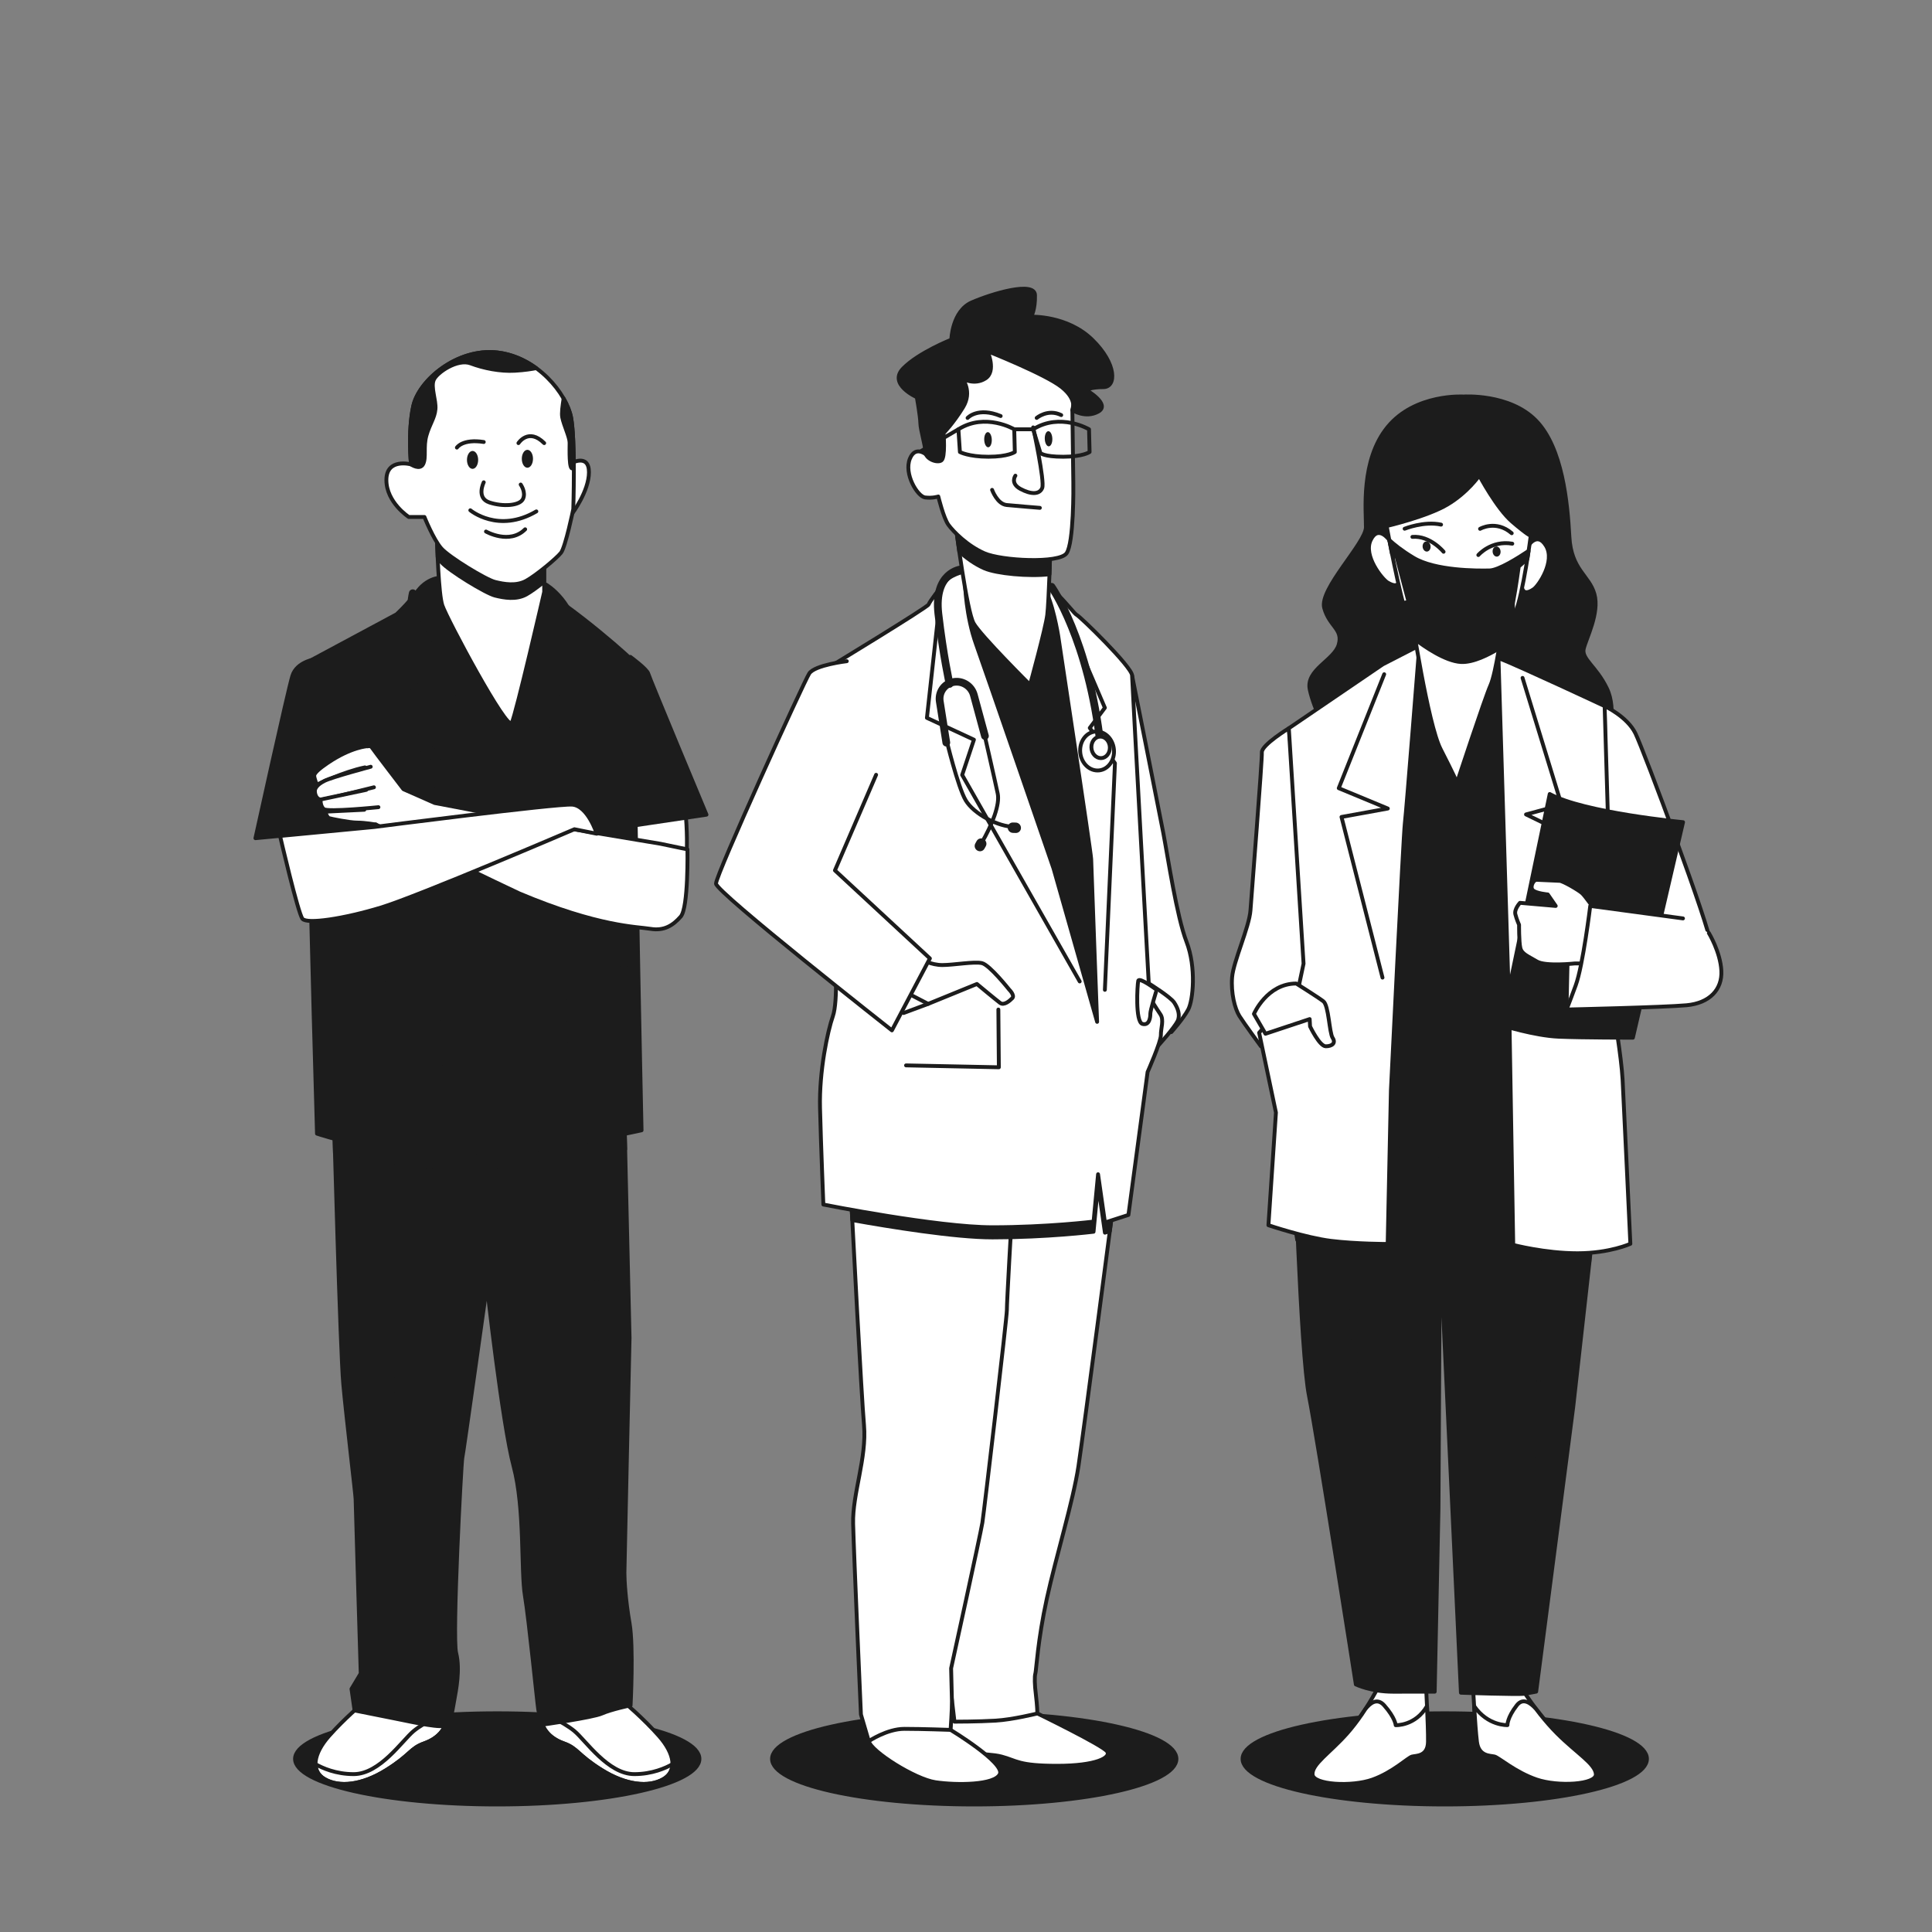 <svg width="450" height="450" viewBox="0 0 500 500" fill="none" xmlns="http://www.w3.org/2000/svg">
<rect x="0" y="0" width="500" height="500" fill="#808080" stroke="none"/>
<path d="M373.902 467C402.802 467 426.23 461.716 426.23 455.197C426.23 448.678 402.802 443.394 373.902 443.394C345.002 443.394 321.574 448.678 321.574 455.197C321.574 461.716 345.002 467 373.902 467Z" fill="#1C1C1C" stroke="#1C1C1C" stroke-miterlimit="10" stroke-linecap="round" stroke-linejoin="round"/>
<path d="M333.546 188.477C333.546 188.477 326.469 192.814 326.57 194.709C326.672 196.604 323.93 231.261 323.621 235.593C323.312 239.925 319.189 248.862 318.866 252.924C318.543 256.985 319.573 261.046 320.758 262.94C321.943 264.834 326.324 270.788 326.324 270.788L338.075 252.64C338.075 252.64 338.442 249.391 338.248 240.727C338.053 232.064 333.546 188.477 333.546 188.477Z" fill="white" stroke="#1C1C1C" stroke-miterlimit="10" stroke-linecap="round" stroke-linejoin="round"/>
<path d="M378.755 102.621C378.755 102.621 366.257 101.817 359.142 110.486C352.026 119.155 353.551 132.42 353.498 136.481C353.445 140.542 341.36 152.463 342.705 157.336C344.05 162.208 347.598 162.748 346.463 166.809C345.327 170.871 337.877 173.313 338.966 178.456C340.054 183.599 343.966 190.907 343.966 190.907L416.013 191.4C416.013 191.4 418.584 183.817 415.842 178.134C413.1 172.45 409.208 170.558 409.875 167.85C410.542 165.142 413.983 158.642 412.639 153.769C411.294 148.897 406.619 147.546 406.154 138.882C405.689 130.219 404.377 115.87 397.501 108.835C390.624 101.801 378.755 102.621 378.755 102.621Z" fill="#1C1C1C" stroke="#1C1C1C" stroke-miterlimit="10" stroke-linecap="round" stroke-linejoin="round"/>
<path d="M356.622 436.734C356.622 436.734 353.195 443.505 348.598 448.652C344.001 453.799 339.544 456.51 339.689 459.217C339.834 461.924 349.881 462.459 355.194 460.56C360.507 458.661 364.365 454.868 365.433 454.597C366.502 454.326 369.494 454.594 369.561 450.804C369.628 447.014 369.047 436.184 369.047 436.184L356.622 436.734Z" fill="white" stroke="#1C1C1C" stroke-miterlimit="10" stroke-linecap="round" stroke-linejoin="round"/>
<path d="M355.194 460.561C360.507 458.662 364.365 454.869 365.433 454.598C366.502 454.327 369.494 454.595 369.561 450.805C369.597 448.801 369.451 444.829 369.305 441.53C366.313 446.713 361.206 446.479 361.206 446.479C361.206 446.479 361.104 444.584 358.222 441.337C356.348 439.226 354.454 440.89 353.354 442.313C353.071 442.749 352.778 443.192 352.467 443.648C352.425 443.723 352.396 443.778 352.396 443.778L352.376 443.779C351.263 445.398 349.985 447.099 348.597 448.654C344 453.801 339.543 456.512 339.688 459.219C339.835 461.924 349.881 462.459 355.194 460.561Z" fill="white" stroke="#1C1C1C" stroke-miterlimit="10" stroke-linecap="round" stroke-linejoin="round"/>
<path d="M393.668 436.709C393.668 436.709 397.822 443.475 402.971 448.615C408.12 453.756 412.868 456.46 413.014 459.167C413.159 461.874 403.171 462.422 397.654 460.531C392.137 458.639 387.873 454.852 386.775 454.582C385.678 454.312 382.714 454.585 382.24 450.795C381.766 447.005 381.184 436.176 381.184 436.176L393.668 436.709Z" fill="white" stroke="#1C1C1C" stroke-miterlimit="10" stroke-linecap="round" stroke-linejoin="round"/>
<path d="M397.654 460.532C392.137 458.64 387.873 454.853 386.775 454.583C385.678 454.313 382.714 454.586 382.24 450.796C381.989 448.792 381.709 444.82 381.5 441.521C385.049 446.7 390.13 446.458 390.13 446.458C390.13 446.458 390.028 444.563 392.561 441.312C394.208 439.199 396.28 440.859 397.533 442.282C397.862 442.717 398.203 443.161 398.563 443.615C398.613 443.69 398.648 443.745 398.648 443.745L398.668 443.746C399.954 445.364 401.416 447.063 402.971 448.615C408.12 453.756 412.868 456.46 413.014 459.167C413.159 461.875 403.171 462.424 397.654 460.532Z" fill="white" stroke="#1C1C1C" stroke-miterlimit="10" stroke-linecap="round" stroke-linejoin="round"/>
<path d="M334.869 293.796C334.869 293.796 336.539 350.11 338.759 361.209C340.979 372.308 350.893 435.926 350.893 435.926C350.893 435.926 354.785 437.819 360.471 437.815C366.156 437.811 371.301 437.808 371.301 437.808L372.277 390.427L372.646 321.658L378.084 438.074C378.084 438.074 393.004 438.606 394.614 438.334C396.224 438.062 397.563 437.791 397.563 437.791L407.146 364.142L412.637 315.134L412.944 295.64C412.944 295.64 367.101 294.046 353.777 292.972C340.453 291.898 335.023 291.631 335.023 291.631L334.869 293.796Z" fill="#1C1C1C" stroke="#1C1C1C" stroke-miterlimit="10" stroke-linecap="round" stroke-linejoin="round"/>
<path d="M396.767 393.224C396.651 394.163 396.526 395.034 396.393 395.826" stroke="#1C1C1C" stroke-miterlimit="10" stroke-linecap="round" stroke-linejoin="round"/>
<path d="M398.028 325.431C398.028 325.431 398.96 365.55 397.332 387.327" stroke="#1C1C1C" stroke-miterlimit="10" stroke-linecap="round" stroke-linejoin="round"/>
<path d="M348.849 322.215C348.849 322.215 350.003 348.747 351.135 354.703" stroke="#1C1C1C" stroke-miterlimit="10" stroke-linecap="round" stroke-linejoin="round"/>
<path d="M391.575 305.297V325.557C391.575 325.557 395.408 326.652 399.515 326.926C403.622 327.2 411.288 326.926 411.288 326.926L411.836 319.26L391.575 305.297Z" fill="#1C1C1C" stroke="#1C1C1C" stroke-miterlimit="10" stroke-linecap="round" stroke-linejoin="round"/>
<path d="M335.722 320.903C335.722 320.903 346.126 324.188 350.507 324.462C354.888 324.736 358.994 325.283 358.994 325.283L358.447 319.807L335.175 317.617L335.722 320.903Z" fill="#1C1C1C" stroke="#1C1C1C" stroke-miterlimit="10" stroke-linecap="round" stroke-linejoin="round"/>
<path d="M367.324 167.066L359.154 176.277L336.486 192.808L341.323 292.98C341.323 292.98 359.376 297.842 374.881 299.186C390.386 300.529 410.309 296.995 410.309 296.995L407.377 191.948C407.377 191.948 398.557 178.958 394.036 175.441C389.515 171.924 387.446 168.677 381.46 168.139C375.475 167.602 367.324 167.066 367.324 167.066Z" fill="#1C1C1C" stroke="#1C1C1C" stroke-miterlimit="10" stroke-linecap="round" stroke-linejoin="round"/>
<path d="M357.839 171.946L333.547 188.478L337.359 249.393L336.068 255.506L325.865 267.27L330.211 287.93L328.269 317.085C328.269 317.085 337.919 320.327 344.461 321.135C351.002 321.943 359.125 321.937 359.125 321.937L359.966 282.137C359.966 282.137 363.188 216.073 363.569 213.095C363.951 210.116 367.325 167.066 367.325 167.066L357.839 171.946Z" fill="white" stroke="#1C1C1C" stroke-miterlimit="10" stroke-linecap="round" stroke-linejoin="round"/>
<path d="M358.229 174.492L346.468 203.98L359.164 209.247L347.178 211.427L357.789 253.003" stroke="#1C1C1C" stroke-miterlimit="10" stroke-linecap="round" stroke-linejoin="round"/>
<path d="M365.278 159.216C365.278 159.216 369.497 187.37 372.824 193.866C376.151 200.362 377.079 202.527 377.079 202.527C377.079 202.527 384.295 180.592 385.745 177.342C387.195 174.092 388.736 162.449 388.736 162.449C388.736 162.449 374.363 167.061 365.278 159.216Z" fill="white" stroke="#1C1C1C" stroke-miterlimit="10" stroke-linecap="round" stroke-linejoin="round"/>
<path d="M365.278 159.216C365.278 159.216 365.663 161.78 366.289 165.529C368.398 167.142 373.993 171.121 378.12 171.328C381.268 171.485 385.268 169.446 387.929 167.819C388.416 164.875 388.737 162.45 388.737 162.45C388.737 162.45 374.363 167.061 365.278 159.216Z" fill="#1C1C1C" stroke="#1C1C1C" stroke-miterlimit="10" stroke-linecap="round" stroke-linejoin="round"/>
<path d="M359.554 139.764C359.554 139.764 356.674 135.661 354.726 139.773C352.778 143.885 357.739 149.941 359.112 150.758C363.033 153.092 361.988 148.787 361.988 148.787L359.554 139.764Z" fill="white" stroke="#1C1C1C" stroke-miterlimit="10" stroke-linecap="round" stroke-linejoin="round"/>
<path d="M395.317 141.531C395.317 141.531 397.748 137.288 400.132 141.286C402.516 145.285 398.22 151.583 396.938 152.471C393.279 155.004 393.858 150.657 393.858 150.657L395.317 141.531Z" fill="white" stroke="#1C1C1C" stroke-miterlimit="10" stroke-linecap="round" stroke-linejoin="round"/>
<path d="M358.869 136.144C358.869 136.144 369.312 133.704 374.567 130.587C379.822 127.471 382.838 123.059 382.838 123.059C382.838 123.059 387.364 131.604 391.344 135.019C395.323 138.434 396.15 138.683 396.15 138.683C396.15 138.683 394.242 153.624 392.082 158.825C389.922 164.026 382.873 169.085 376.288 167.633C372.552 166.81 366.067 164.111 364.196 159.558C362.323 155.006 358.869 136.144 358.869 136.144Z" fill="white" stroke="#1C1C1C" stroke-miterlimit="10" stroke-linecap="round" stroke-linejoin="round"/>
<path d="M385.514 147.628C382.265 147.713 371.421 147.728 365.817 144.355C362.728 142.496 360.732 140.862 359.553 139.764C359.754 140.804 359.99 142.01 360.251 143.312L361.47 144.199L364.532 155.761L363.104 156.069C363.497 157.546 363.87 158.771 364.194 159.56C366.066 164.113 372.55 166.812 376.286 167.635C382.858 169.083 389.889 164.048 392.065 158.859C391.65 158.029 391.372 156.934 391.635 155.59C392.273 152.324 393.05 146.618 393.05 146.618L395.278 144.652C395.395 143.917 395.502 143.223 395.598 142.582C392.904 144.387 387.841 147.566 385.514 147.628Z" fill="#1C1C1C" stroke="#1C1C1C" stroke-miterlimit="10" stroke-linecap="round" stroke-linejoin="round"/>
<path d="M373.596 142.797C373.596 142.797 370.114 138.557 365.526 138.948" stroke="#1C1C1C" stroke-miterlimit="10" stroke-linecap="round" stroke-linejoin="round"/>
<path d="M382.589 143.643C382.589 143.643 385.905 139.765 391.378 140.705" stroke="#1C1C1C" stroke-miterlimit="10" stroke-linecap="round" stroke-linejoin="round"/>
<path d="M363.515 136.834C363.515 136.834 368.557 134.806 372.947 135.774" stroke="#1C1C1C" stroke-miterlimit="10" stroke-linecap="round" stroke-linejoin="round"/>
<path d="M383.038 136.863C383.038 136.863 387.149 134.471 391.233 138.001" stroke="#1C1C1C" stroke-miterlimit="10" stroke-linecap="round" stroke-linejoin="round"/>
<path d="M370.236 141.407C370.275 142.132 369.844 142.731 369.274 142.746C368.704 142.761 368.21 142.186 368.171 141.461C368.132 140.736 368.563 140.137 369.133 140.122C369.703 140.107 370.197 140.682 370.236 141.407Z" fill="#1C1C1C"/>
<path d="M388.35 142.714C388.389 143.439 387.958 144.038 387.388 144.053C386.818 144.068 386.324 143.493 386.285 142.768C386.246 142.043 386.677 141.444 387.247 141.429C387.817 141.414 388.311 141.989 388.35 142.714Z" fill="#1C1C1C"/>
<path d="M415.276 182.737C415.276 182.737 421.107 185.44 423.235 189.771C425.363 194.102 442.754 240.658 442.672 244.177C442.59 247.697 436.852 251.762 431.466 252.307C426.08 252.852 418.247 243.111 417.077 241.487C415.907 239.863 415.702 220.911 415.702 220.911L415.276 182.737Z" fill="white" stroke="#1C1C1C" stroke-miterlimit="10" stroke-linecap="round" stroke-linejoin="round"/>
<path d="M387.804 170.301L390.638 263.435L391.626 322.186C391.626 322.186 399.865 324.346 408.258 324.341C416.651 324.335 421.935 321.895 421.935 321.895C421.935 321.895 420.243 285.346 419.924 279.39C419.604 273.434 417.64 262.064 417.64 262.064L415.276 182.738C415.276 182.738 393.335 172.464 387.804 170.301Z" fill="white" stroke="#1C1C1C" stroke-miterlimit="10" stroke-linecap="round" stroke-linejoin="round"/>
<path d="M394.036 175.441L404.11 208.286L394.933 210.775L403.855 215.113L392.721 250.497" fill="white"/>
<path d="M394.036 175.441L404.11 208.286L394.933 210.775L403.855 215.113L392.721 250.497" stroke="#1C1C1C" stroke-miterlimit="10" stroke-linecap="round" stroke-linejoin="round"/>
<path d="M401.065 205.489L388.574 265.332C388.574 265.332 397.112 268.034 403.354 268.3C409.596 268.566 422.591 268.558 422.591 268.558L435.57 212.776C435.57 212.776 409.99 210.357 401.065 205.489Z" fill="#1C1C1C" stroke="#1C1C1C" stroke-miterlimit="10" stroke-linecap="round" stroke-linejoin="round"/>
<path d="M405.414 261.26L405.821 242.563L415.735 244.65C415.735 244.65 409.181 259.085 405.414 261.26Z" fill="white" stroke="#1C1C1C" stroke-miterlimit="10" stroke-linecap="round" stroke-linejoin="round"/>
<path d="M412.981 235.805C412.981 235.805 410.341 232.016 409.485 231.205C408.629 230.393 404.437 227.959 403.625 227.96C402.813 227.96 398.466 227.693 397.654 227.693C396.842 227.694 395.861 229.589 396.716 230.401C397.572 231.213 400.565 231.481 400.565 231.481L402.62 234.458L393.371 233.652C393.371 233.652 391.834 235.277 392.177 236.631C392.52 237.985 393.135 239.338 393.135 239.338C393.135 239.338 393.097 243.67 393.455 245.294C393.813 246.918 395.467 247.459 397.705 248.811C399.944 250.163 407.481 249.346 407.481 249.346L411.001 249.344L412.981 235.805Z" fill="white" stroke="#1C1C1C" stroke-miterlimit="10" stroke-linecap="round" stroke-linejoin="round"/>
<path d="M435.554 237.685L411.554 234.452C411.554 234.452 409.675 249.886 407.785 255.031C405.895 260.176 405.412 261.26 405.412 261.26C405.412 261.26 430.562 260.702 436.489 260.156C442.416 259.611 445.747 256.089 445.485 251.216C445.223 246.343 442.254 241.471 442.254 241.471" fill="white"/>
<path d="M435.554 237.685L411.554 234.452C411.554 234.452 409.675 249.886 407.785 255.031C405.895 260.176 405.412 261.26 405.412 261.26C405.412 261.26 430.562 260.702 436.489 260.156C442.416 259.611 445.747 256.089 445.485 251.216C445.223 246.343 442.254 241.471 442.254 241.471" stroke="#1C1C1C" stroke-miterlimit="10" stroke-linecap="round" stroke-linejoin="round"/>
<path d="M335.469 254.538C335.469 254.538 341.073 258.054 342.485 259.136C343.897 260.218 344.004 267.257 344.889 268.61C345.774 269.963 344.735 270.776 343.11 270.777C341.486 270.778 339.043 265.635 339.043 265.635L338.941 263.74L327.503 267.538L324.519 262.396C324.519 262.396 327.888 254.543 335.469 254.538Z" fill="white" stroke="#1C1C1C" stroke-miterlimit="10" stroke-linecap="round" stroke-linejoin="round"/>
<path d="M252.13 467C281.029 467 304.457 461.716 304.457 455.197C304.457 448.678 281.029 443.394 252.13 443.394C223.23 443.394 199.803 448.678 199.803 455.197C199.803 461.716 223.23 467 252.13 467Z" fill="#1C1C1C" stroke="#1C1C1C" stroke-miterlimit="10" stroke-linecap="round" stroke-linejoin="round"/>
<path d="M292.975 174.794C292.975 174.794 299.841 209.217 301.062 215.59C302.282 221.963 304.517 237.1 307.072 243.74C309.627 250.379 308.776 258.877 307.507 261.267C306.239 263.657 303.137 267.109 303.137 267.109L294.628 255.955C294.628 255.955 289.558 201.515 289.367 193.813C289.176 186.113 292.975 174.794 292.975 174.794Z" fill="white" stroke="#1C1C1C" stroke-miterlimit="10" stroke-linecap="round" stroke-linejoin="round"/>
<path d="M297.518 254.639C297.518 254.639 302.923 258.014 303.867 259.441C304.811 260.868 305.505 262.686 304.765 264.243C304.025 265.8 299.988 270.473 298.972 271.381C297.956 272.29 297.087 268.655 297.01 265.541C296.932 262.426 297.518 254.639 297.518 254.639Z" fill="white" stroke="#1C1C1C" stroke-miterlimit="10" stroke-linecap="round" stroke-linejoin="round"/>
<path d="M268.479 443.442C268.479 443.442 285.414 451.674 286.516 453.268C287.618 454.861 283.687 456.986 273.596 456.986C263.505 456.986 263.206 455.658 259.196 454.596C255.186 453.534 247.239 454.33 246.118 451.94C244.996 449.55 246.916 441.318 246.916 441.318L268.479 443.442Z" fill="white" stroke="#1C1C1C" stroke-miterlimit="10" stroke-linecap="round" stroke-linejoin="round"/>
<path d="M246.011 447.691C246.011 447.691 260.031 456.189 258.776 459.11C257.521 462.031 247.429 462.031 242.098 461.235C236.767 460.438 225.435 453.268 224.838 450.613C224.241 447.957 225.735 443.974 233.948 443.177C242.162 442.38 246.011 447.691 246.011 447.691Z" fill="white" stroke="#1C1C1C" stroke-miterlimit="10" stroke-linecap="round" stroke-linejoin="round"/>
<path d="M288.505 308.802C288.505 308.802 280.475 370.412 279.105 379.442C277.736 388.471 273.312 402.811 270.926 413.699C268.541 424.587 268.201 432.288 267.955 433.085C267.709 433.882 267.762 436.006 268.093 438.662C268.425 441.318 268.477 443.442 268.477 443.442C268.477 443.442 262.143 445.035 257.635 445.301C253.127 445.567 247.019 445.567 247.019 445.567L244.997 428.305C244.997 428.305 246.488 402.811 247.366 395.375C248.244 387.939 249.183 329.516 249.143 327.922C249.103 326.329 248.754 312.254 248.754 312.254L276.034 309.333C276.034 309.333 279.754 298.71 285.344 299.242C290.936 299.773 288.505 308.802 288.505 308.802Z" fill="white" stroke="#1C1C1C" stroke-miterlimit="10" stroke-linecap="round" stroke-linejoin="round"/>
<path d="M285.345 299.242C279.755 298.711 276.035 309.333 276.035 309.333L248.755 312.254C248.755 312.254 248.848 315.991 248.943 319.832C251.846 320.089 254.541 320.243 256.834 320.243C271.042 320.243 283.009 318.773 283.009 318.773L284.175 306.524L285.955 319.018L287.221 318.609C287.998 312.67 288.503 308.801 288.503 308.801C288.503 308.801 290.935 299.773 285.345 299.242Z" fill="#1C1C1C" stroke="#1C1C1C" stroke-miterlimit="10" stroke-linecap="round" stroke-linejoin="round"/>
<path d="M220.302 310.661C220.302 310.661 220.321 311.037 220.357 311.73C220.734 318.994 222.927 361.061 223.605 368.819C224.347 377.317 220.595 386.612 220.786 394.313C220.977 402.014 222.809 443.708 222.809 443.708L224.839 450.613C224.839 450.613 229.54 447.426 234.055 447.426C238.569 447.426 246.012 447.692 246.012 447.692C246.012 447.692 246.405 442.115 246.359 440.256C246.313 438.397 246.148 431.758 246.148 431.758C246.148 431.758 253.782 396.969 254.241 394.048C254.7 391.127 260.617 340.67 260.577 339.077C260.538 337.484 261.836 314.911 261.836 314.911L220.302 310.661Z" fill="white" stroke="#1C1C1C" stroke-miterlimit="10" stroke-linecap="round" stroke-linejoin="round"/>
<path d="M261.535 320.191C261.708 317.113 261.835 314.91 261.835 314.91L220.302 310.661C220.302 310.661 220.321 311.037 220.357 311.73C220.402 312.606 220.475 313.997 220.567 315.763C230.28 317.502 247.131 320.244 256.836 320.244C258.436 320.244 260.006 320.224 261.535 320.191Z" fill="#1C1C1C" stroke="#1C1C1C" stroke-miterlimit="10" stroke-linecap="round" stroke-linejoin="round"/>
<path d="M250.9 147.602C250.9 147.602 246.509 148.337 244.843 150.297C243.177 152.257 240.567 155.686 240.341 156.421C240.114 157.156 214.292 172.834 214.292 172.834L216.147 247.551C216.147 247.551 216.923 259.065 215.55 262.984C214.178 266.904 211.983 277.192 212.221 286.746C212.458 296.3 213.086 311.733 213.086 311.733C213.086 311.733 242.629 317.612 256.837 317.612C271.045 317.612 283.013 316.142 283.013 316.142L284.179 303.893L285.959 316.386L292.035 314.426L296.996 277.435C296.996 277.435 300.476 269.596 300.433 267.881C300.391 266.166 301.316 263.961 300.299 262.492C299.283 261.022 297.495 258.082 297.495 258.082C297.495 258.082 293.032 176.996 292.977 174.791C292.922 172.586 279.616 159.603 278.624 159.113C277.632 158.623 271.528 149.559 263.628 147.109C255.726 144.662 250.9 147.602 250.9 147.602Z" fill="white" stroke="#1C1C1C" stroke-miterlimit="10" stroke-linecap="round" stroke-linejoin="round"/>
<path d="M242.85 158.87L239.887 185.784L252.052 191.432L249.011 200.556L279.424 253.997" stroke="#1C1C1C" stroke-miterlimit="10" stroke-linecap="round" stroke-linejoin="round"/>
<path d="M276.817 161.888L285.941 183.177L282.031 188.391L288.548 197.515L285.941 256.169" stroke="#1C1C1C" stroke-miterlimit="10" stroke-linecap="round" stroke-linejoin="round"/>
<path d="M249.766 151.276C249.766 151.276 249.967 159.36 252.599 166.709C255.231 174.058 272.658 224.767 272.658 224.767L283.932 264.453C283.932 264.453 282.438 224.033 282.396 222.318C282.353 220.603 273.856 164.505 273.856 164.505C273.856 164.505 272.406 155.441 270.116 152.011C267.827 148.582 252.48 142.212 249.766 151.276Z" fill="#1C1C1C" stroke="#1C1C1C" stroke-miterlimit="10" stroke-linecap="round" stroke-linejoin="round"/>
<path d="M248.689 147.357C248.689 147.357 241.603 148.092 242.851 158.871C244.098 169.65 245.751 176.999 245.751 176.999" stroke="#1C1C1C" stroke-width="2" stroke-miterlimit="10" stroke-linecap="round" stroke-linejoin="round"/>
<path d="M244.878 191.207C244.878 191.207 247.883 203.7 249.928 207.13C251.973 210.56 258.182 213.989 262.592 213.989" stroke="#1C1C1C" stroke-miterlimit="10" stroke-linecap="round" stroke-linejoin="round"/>
<path d="M254.359 188.267C254.359 188.267 257.658 202.72 258.214 205.415C258.771 208.11 256.939 213.254 253.882 218.399" stroke="#1C1C1C" stroke-miterlimit="10" stroke-linecap="round" stroke-linejoin="round"/>
<path d="M252.948 220.13C252.294 219.759 252.051 218.935 252.406 218.29L252.756 217.653C253.111 217.008 253.929 216.786 254.583 217.157C255.237 217.528 255.48 218.351 255.125 218.997L254.774 219.634C254.42 220.279 253.602 220.501 252.948 220.13Z" fill="#1C1C1C"/>
<path d="M264.226 214.264C264.224 215.008 263.619 215.594 262.874 215.573L262.139 215.553C261.395 215.532 260.793 214.913 260.795 214.169C260.797 213.425 261.402 212.839 262.147 212.86L262.882 212.88C263.627 212.9 264.228 213.52 264.226 214.264Z" fill="#1C1C1C"/>
<path d="M244.902 192.187L243.218 181.541C242.854 179.241 244.288 177.083 246.534 176.552C248.929 175.985 251.382 177.464 252.032 179.867L254.903 190.472" stroke="#1C1C1C" stroke-width="2" stroke-miterlimit="10" stroke-linecap="round" stroke-linejoin="round"/>
<path d="M284.428 199.382C286.833 199.141 288.556 196.695 288.278 193.919C288 191.143 285.825 189.088 283.421 189.329C281.016 189.57 279.292 192.016 279.57 194.792C279.848 197.568 282.023 199.623 284.428 199.382Z" fill="white" stroke="#1C1C1C" stroke-miterlimit="10" stroke-linecap="round" stroke-linejoin="round"/>
<path d="M272.126 151.855C272.126 151.855 281.757 165.399 284.833 193.017" stroke="#1C1C1C" stroke-width="2" stroke-miterlimit="10" stroke-linecap="round" stroke-linejoin="round"/>
<path d="M287.233 193.415C287.271 194.955 286.232 196.203 284.912 196.203C283.592 196.203 282.491 194.955 282.453 193.415C282.415 191.875 283.454 190.627 284.774 190.627C286.094 190.627 287.195 191.876 287.233 193.415Z" fill="white" stroke="#1C1C1C" stroke-miterlimit="10" stroke-linecap="round" stroke-linejoin="round"/>
<path d="M299.163 256.752C299.163 256.752 297.688 261.532 297.708 262.329C297.728 263.126 297.521 265.516 295.649 264.985C293.777 264.454 294.336 254.894 294.575 253.831C294.814 252.769 299.373 256.196 299.373 256.196" fill="white"/>
<path d="M299.163 256.752C299.163 256.752 297.688 261.532 297.708 262.329C297.728 263.126 297.521 265.516 295.649 264.985C293.777 264.454 294.336 254.894 294.575 253.831C294.814 252.769 299.373 256.196 299.373 256.196" stroke="#1C1C1C" stroke-miterlimit="10" stroke-linecap="round" stroke-linejoin="round"/>
<path d="M238.456 248.285C238.456 248.285 240.942 249.755 243.882 249.755C246.822 249.755 252.187 248.775 254.159 249.265C256.131 249.755 261.189 256.124 261.189 256.124C261.189 256.124 262.695 257.594 261.979 258.329C261.262 259.064 259.823 260.289 258.825 259.554C257.827 258.819 252.824 254.655 252.824 254.655L240.213 259.799L235.002 257.104L238.456 248.285Z" fill="white" stroke="#1C1C1C" stroke-miterlimit="10" stroke-linecap="round" stroke-linejoin="round"/>
<path d="M219.147 171.119C219.147 171.119 210.842 172.099 209.427 174.304C208.012 176.509 185.245 226.483 185.3 228.688C185.355 230.893 230.828 266.659 230.828 266.659L240.655 248.041L216.082 225.259L226.736 200.517" fill="white"/>
<path d="M219.147 171.119C219.147 171.119 210.842 172.099 209.427 174.304C208.012 176.509 185.245 226.483 185.3 228.688C185.355 230.893 230.828 266.659 230.828 266.659L240.655 248.041L216.082 225.259L226.736 200.517" stroke="#1C1C1C" stroke-miterlimit="10" stroke-linecap="round" stroke-linejoin="round"/>
<path d="M234.483 275.722L258.503 276.212L258.376 261.269" stroke="#1C1C1C" stroke-miterlimit="10" stroke-linecap="round" stroke-linejoin="round"/>
<path d="M240.212 259.799L233.857 262.165" stroke="#1C1C1C" stroke-miterlimit="10" stroke-linecap="round" stroke-linejoin="round"/>
<path d="M247.447 136.823C247.447 136.823 250.181 158.136 251.975 161.32C253.769 164.505 266.579 177.243 266.579 177.243C266.579 177.243 270.623 162.545 271.028 159.115C271.433 155.685 271.827 141.967 271.827 141.967L247.404 135.108L247.447 136.823Z" fill="white" stroke="#1C1C1C" stroke-miterlimit="10" stroke-linecap="round" stroke-linejoin="round"/>
<path d="M247.447 136.823C247.447 136.823 247.767 139.321 248.261 142.733C249.959 144.284 252.19 145.955 254.738 147.075C257.893 148.462 266.291 149.24 271.604 148.622C271.739 145.03 271.827 141.968 271.827 141.968L247.405 135.109L247.447 136.823Z" fill="#1C1C1C" stroke="#1C1C1C" stroke-miterlimit="10" stroke-linecap="round" stroke-linejoin="round"/>
<path d="M240.371 118.205C240.371 118.205 237.101 114.775 235.484 118.695C233.867 122.615 237.442 128.494 239.408 128.739C241.374 128.984 242.832 128.494 242.832 128.494C242.832 128.494 244.197 134.128 245.464 135.843C246.731 137.558 250.28 141.22 254.738 143.18C259.196 145.14 274.13 145.887 276.023 143.192C277.916 140.497 277.802 126.044 277.772 124.819C277.742 123.594 277.528 106.14 277.528 106.14C277.528 106.14 278.873 100.077 277.055 95.912C275.237 91.748 256.963 85.868 252.369 88.318C247.775 90.768 242.489 94.932 242.133 100.322C241.777 105.711 241.996 114.53 241.996 114.53L240.371 118.205Z" fill="white" stroke="#1C1C1C" stroke-miterlimit="10" stroke-linecap="round" stroke-linejoin="round"/>
<path d="M267.374 110.611C267.374 110.611 270.415 124.574 269.723 126.289C269.031 128.004 266.826 128.004 264.095 126.534C261.364 125.064 262.785 123.104 262.785 123.104" stroke="#1C1C1C" stroke-miterlimit="10" stroke-linecap="round" stroke-linejoin="round"/>
<path d="M256.752 126.779C256.752 126.779 258.068 130.454 260.524 130.698C262.98 130.943 269.116 131.433 269.116 131.433" stroke="#1C1C1C" stroke-miterlimit="10" stroke-linecap="round" stroke-linejoin="round"/>
<path d="M248.033 111.101L248.424 116.98C248.424 116.98 250.659 118.205 255.804 118.205C260.948 118.205 262.633 116.98 262.633 116.98L262.487 111.101C262.487 111.101 255.028 106.691 248.033 111.101Z" stroke="#1C1C1C" stroke-miterlimit="10" stroke-linecap="round" stroke-linejoin="round"/>
<path d="M267.386 111.101L269.253 117.225C269.253 117.225 270.012 118.205 275.157 118.205C280.301 118.205 281.986 116.98 281.986 116.98L281.84 111.101C281.84 111.101 274.381 106.691 267.386 111.101Z" stroke="#1C1C1C" stroke-miterlimit="10" stroke-linecap="round" stroke-linejoin="round"/>
<path d="M262.487 111.101H267.386" stroke="#1C1C1C" stroke-miterlimit="10" stroke-linecap="round" stroke-linejoin="round"/>
<path d="M248.033 111.101L238.374 116.735" stroke="#1C1C1C" stroke-miterlimit="10" stroke-linecap="round" stroke-linejoin="round"/>
<path d="M250.41 108.161C250.41 108.161 253.032 105.221 258.972 107.671" stroke="#1C1C1C" stroke-miterlimit="10" stroke-linecap="round" stroke-linejoin="round"/>
<path d="M268.293 108.161C268.293 108.161 271.172 105.711 274.644 107.426" stroke="#1C1C1C" stroke-miterlimit="10" stroke-linecap="round" stroke-linejoin="round"/>
<path d="M256.674 113.796C256.701 114.878 256.284 115.756 255.743 115.756C255.202 115.756 254.741 114.879 254.715 113.796C254.688 112.714 255.105 111.836 255.646 111.836C256.187 111.836 256.647 112.713 256.674 113.796Z" fill="#1C1C1C"/>
<path d="M272.346 113.551C272.373 114.633 271.956 115.511 271.415 115.511C270.874 115.511 270.413 114.633 270.386 113.551C270.359 112.469 270.776 111.591 271.317 111.591C271.859 111.591 272.32 112.468 272.346 113.551Z" fill="#1C1C1C"/>
<path d="M255.573 90.89C255.573 90.89 257.934 96.098 255.005 97.957C252.075 99.817 249.053 97.957 249.053 97.957C249.053 97.957 251.74 101.305 249.238 105.396C246.736 109.488 244.197 112.092 244.197 112.092C244.197 112.092 244.726 118.416 243.629 119.159C242.531 119.903 239.528 118.787 239.482 116.927C239.436 115.067 238.227 111.347 238.181 109.488C238.135 107.628 237.271 102.792 237.271 102.792C237.271 102.792 229.748 99.444 233.738 95.353C237.728 91.261 246.2 87.914 246.2 87.914C246.2 87.914 246.387 80.474 251.539 78.243C256.691 76.011 267.767 72.663 267.86 76.383C267.952 80.103 266.883 81.963 266.883 81.963C266.883 81.963 276.173 81.591 282.654 87.915C289.135 94.239 288.91 100.19 285.563 100.19C282.215 100.19 281.118 100.934 281.118 100.934C281.118 100.934 287.534 104.654 284.232 106.514C280.93 108.374 277.527 106.142 277.527 106.142C277.527 106.142 278.95 103.538 274.775 100.19C270.6 96.841 255.573 90.89 255.573 90.89Z" fill="#1C1C1C" stroke="#1C1C1C" stroke-miterlimit="10" stroke-linecap="round" stroke-linejoin="round"/>
<path d="M128.683 467C157.582 467 181.01 461.716 181.01 455.197C181.01 448.678 157.582 443.394 128.683 443.394C99.784 443.394 76.356 448.678 76.356 455.197C76.356 461.716 99.784 467 128.683 467Z" fill="#1C1C1C" stroke="#1C1C1C" stroke-miterlimit="10" stroke-linecap="round" stroke-linejoin="round"/>
<path d="M163.138 211.13V220.688L177.041 227.06C177.041 227.06 178.489 220.688 177.331 209.392L163.138 211.13Z" fill="white" stroke="#1C1C1C" stroke-miterlimit="10" stroke-linecap="round" stroke-linejoin="round"/>
<path d="M94.151 440.543C94.151 440.543 89.105 444.792 85.122 449.307C81.139 453.821 80.342 458.336 84.06 460.461C87.778 462.586 93.62 462.054 99.994 458.071C106.368 454.088 106.102 452.494 109.82 451.166C113.538 449.838 115.928 447.183 115.928 442.934C115.928 438.685 102.384 438.154 99.463 437.888C96.541 437.621 94.151 440.543 94.151 440.543Z" fill="white" stroke="#1C1C1C" stroke-miterlimit="10" stroke-linecap="round" stroke-linejoin="round"/>
<path d="M115.927 442.933C115.927 442.933 109.929 445.587 107.024 448.008C104.119 450.429 98.309 459.144 91.53 459.144C86.915 459.144 83.426 457.574 81.666 456.571C81.697 458.183 82.457 459.545 84.059 460.46C87.777 462.585 93.619 462.053 99.993 458.07C106.367 454.087 106.101 452.493 109.819 451.165C113.537 449.837 115.927 447.182 115.927 442.933Z" stroke="#1C1C1C" stroke-miterlimit="10" stroke-linecap="round" stroke-linejoin="round"/>
<path d="M161.539 440.543C161.539 440.543 166.585 444.792 170.568 449.307C174.551 453.821 175.348 458.336 171.63 460.461C167.912 462.586 162.07 462.054 155.696 458.071C149.322 454.088 149.588 452.494 145.87 451.166C142.152 449.838 139.762 447.183 139.762 442.934C139.762 438.685 153.306 438.154 156.227 437.888C159.149 437.621 161.539 440.543 161.539 440.543Z" fill="white" stroke="#1C1C1C" stroke-miterlimit="10" stroke-linecap="round" stroke-linejoin="round"/>
<path d="M139.763 442.933C139.763 442.933 145.761 445.587 148.666 448.008C151.571 450.429 157.381 459.144 164.16 459.144C168.775 459.144 172.264 457.574 174.024 456.571C173.993 458.183 173.233 459.545 171.631 460.46C167.913 462.585 162.071 462.053 155.697 458.07C149.323 454.087 149.589 452.493 145.871 451.165C142.153 449.837 139.763 447.182 139.763 442.933Z" stroke="#1C1C1C" stroke-miterlimit="10" stroke-linecap="round" stroke-linejoin="round"/>
<path d="M86.45 289.703C86.45 289.703 88.043 349.454 88.84 358.218C89.637 366.981 92.027 386.899 92.027 387.961C92.027 389.023 93.355 433.107 93.355 433.107L90.965 437.09L91.762 442.667C91.762 442.667 97.073 443.729 102.384 444.791C107.695 445.853 114.6 447.447 115.662 446.384C116.724 445.322 116.99 443.197 117.521 440.276C118.052 437.355 119.114 432.044 118.052 427.794C116.99 423.545 119.38 378.4 119.645 377.337C119.911 376.275 126.018 332.723 126.018 332.723C126.018 332.723 130.001 368.574 132.923 379.462C135.844 390.35 134.782 406.549 135.844 412.923C136.906 419.297 139.031 440.807 139.296 442.4C139.562 443.993 140.093 446.383 140.093 446.383C140.093 446.383 153.371 444.524 155.761 443.462C158.151 442.4 163.197 441.337 163.197 441.337C163.197 441.337 163.994 426.2 162.931 420.092C161.869 413.984 161.603 408.938 161.603 407.08C161.603 405.221 162.931 346.266 162.931 346.266L161.603 289.17C161.603 289.17 125.752 292.888 111.943 290.232C98.134 287.576 86.715 285.983 86.715 285.983L86.45 289.703Z" fill="#1C1C1C" stroke="#1C1C1C" stroke-miterlimit="10" stroke-linecap="round" stroke-linejoin="round"/>
<path d="M111.944 290.235C98.135 287.579 86.716 285.986 86.716 285.986L86.45 289.704C86.45 289.704 86.541 293.128 86.691 298.449C93.019 300.222 105.883 303.329 118.307 303.329C131.453 303.329 152.377 299.353 161.796 297.416L161.604 289.172C161.604 289.172 125.753 292.89 111.944 290.235Z" fill="#1C1C1C" stroke="#1C1C1C" stroke-miterlimit="10" stroke-linecap="round" stroke-linejoin="round"/>
<path d="M158.07 424.793C158.243 426.625 158.347 427.672 158.347 427.672" stroke="#1C1C1C" stroke-miterlimit="10" stroke-linecap="round" stroke-linejoin="round"/>
<path d="M153.99 303.721C153.99 303.721 154.958 355.044 154.958 374.412C154.958 387.807 156.579 408.15 157.579 419.423" stroke="#1C1C1C" stroke-miterlimit="10" stroke-linecap="round" stroke-linejoin="round"/>
<path d="M100.245 300.816L102.666 356.497" stroke="#1C1C1C" stroke-miterlimit="10" stroke-linecap="round" stroke-linejoin="round"/>
<path d="M102.182 360.854V370.054" stroke="#1C1C1C" stroke-miterlimit="10" stroke-linecap="round" stroke-linejoin="round"/>
<path d="M114.767 149.436C114.767 149.436 111.002 149.146 108.105 152.912C105.209 156.677 102.602 158.995 102.602 158.995L78.851 171.739L81.168 262.398L82.037 293.39C82.037 293.39 100.285 299.472 117.663 299.472C135.042 299.472 166.034 292.521 166.034 292.521C166.034 292.521 163.427 171.739 164.296 171.739C165.165 171.739 147.207 156.098 139.097 152.043C130.987 147.987 114.767 149.436 114.767 149.436Z" fill="#1C1C1C" stroke="#1C1C1C" stroke-miterlimit="10" stroke-linecap="round" stroke-linejoin="round"/>
<path d="M107.992 160.403C107.992 160.403 117.191 177.349 121.065 185.096C124.938 192.843 132.201 203.979 132.201 203.979L144.306 171.539" stroke="#1C1C1C" stroke-miterlimit="10" stroke-linecap="round" stroke-linejoin="round"/>
<path d="M114.8 267.907L114.334 254.384L86.981 252.791C86.981 252.791 87.247 272.708 87.778 273.77" stroke="#1C1C1C" stroke-miterlimit="10" stroke-linecap="round" stroke-linejoin="round"/>
<path d="M115.13 277.488L115 273.694" stroke="#1C1C1C" stroke-miterlimit="10" stroke-linecap="round" stroke-linejoin="round"/>
<path d="M147.529 275.363L146.732 253.056C146.732 253.056 156.292 253.853 164.259 248.541" stroke="#1C1C1C" stroke-miterlimit="10" stroke-linecap="round" stroke-linejoin="round"/>
<path d="M106.545 199.92C107.394 202.574 109.951 204.128 112.256 203.391C114.561 202.654 115.741 199.905 114.892 197.25C114.043 194.596 111.486 193.042 109.181 193.779C106.877 194.516 105.696 197.266 106.545 199.92Z" stroke="#1C1C1C" stroke-miterlimit="10" stroke-linecap="round" stroke-linejoin="round"/>
<path d="M106.824 153.523C106.824 153.523 103.746 165.323 110.726 197.347" stroke="#1C1C1C" stroke-width="2" stroke-miterlimit="10" stroke-linecap="round" stroke-linejoin="round"/>
<path d="M112.881 198.454C112.412 199.921 111.012 200.784 109.755 200.382C108.498 199.98 107.859 198.465 108.328 196.998C108.797 195.531 110.197 194.668 111.454 195.07C112.711 195.472 113.35 196.988 112.881 198.454Z" stroke="#1C1C1C" stroke-miterlimit="10" stroke-linecap="round" stroke-linejoin="round"/>
<path d="M163.138 170.001C163.138 170.001 167.483 173.187 167.772 174.346C168.062 175.505 182.834 210.841 182.834 210.841L161.4 214.027L161.69 193.172" fill="#1C1C1C"/>
<path d="M163.138 170.001C163.138 170.001 167.483 173.187 167.772 174.346C168.062 175.505 182.834 210.841 182.834 210.841L161.4 214.027L161.69 193.172" stroke="#1C1C1C" stroke-miterlimit="10" stroke-linecap="round" stroke-linejoin="round"/>
<path d="M81.747 170.58C81.747 170.58 76.823 171.159 75.665 174.925C74.507 178.691 66.107 216.924 66.107 216.924L96.809 214.028L93.913 185.353" fill="#1C1C1C"/>
<path d="M81.747 170.58C81.747 170.58 76.823 171.159 75.665 174.925C74.507 178.691 66.107 216.924 66.107 216.924L96.809 214.028L93.913 185.353" stroke="#1C1C1C" stroke-miterlimit="10" stroke-linecap="round" stroke-linejoin="round"/>
<path d="M141.05 151.717C141.05 151.717 148.662 156.064 149.405 166.861C150.148 177.659 149.383 180.399 149.383 180.399" stroke="#1C1C1C" stroke-width="2" stroke-miterlimit="10" stroke-linecap="round" stroke-linejoin="round"/>
<path d="M152.847 194.234C152.847 194.234 152.17 206.997 150.779 210.694C149.388 214.391 143.886 218.75 139.533 219.449" stroke="#1C1C1C" stroke-miterlimit="10" stroke-linecap="round" stroke-linejoin="round"/>
<path d="M142.948 192.848C142.948 192.848 142.34 207.585 142.284 210.323C142.228 213.061 144.979 217.83 148.94 222.403" stroke="#1C1C1C" stroke-miterlimit="10" stroke-linecap="round" stroke-linejoin="round"/>
<path d="M150.118 224.007L150.241 223.908C150.785 223.467 150.869 222.668 150.427 222.124L149.865 221.43C149.424 220.886 148.625 220.802 148.081 221.243L147.958 221.342C147.414 221.783 147.33 222.582 147.771 223.126L148.333 223.819C148.775 224.365 149.574 224.448 150.118 224.007Z" fill="#1C1C1C"/>
<path d="M137.955 219.901L137.984 220.056C138.114 220.744 138.778 221.197 139.466 221.066L140.343 220.9C141.031 220.77 141.484 220.106 141.353 219.418L141.324 219.263C141.194 218.575 140.53 218.122 139.842 218.253L138.965 218.419C138.277 218.549 137.825 219.213 137.955 219.901Z" fill="#1C1C1C"/>
<path d="M153.003 195.201L152.715 184.465C152.653 182.146 150.841 180.251 148.527 180.085C146.059 179.908 143.908 181.751 143.706 184.218L142.815 195.102" stroke="#1C1C1C" stroke-width="2" stroke-miterlimit="10" stroke-linecap="round" stroke-linejoin="round"/>
<path d="M177.91 219.82L170.959 218.372L146.629 214.317L112.506 207.817L104.418 204.247C104.418 204.247 96.775 194.278 96.11 193.281C95.445 192.284 86.805 195.773 87.138 197.103C87.47 198.432 88.467 211.725 89.132 212.556C89.797 213.387 97.274 213.387 97.274 213.387C97.274 213.387 132.908 230.589 134.395 231.216C154.966 239.894 164.877 239.806 168.353 240.385C171.829 240.964 174.15 239.534 176.175 237.208C178.2 234.882 177.91 219.82 177.91 219.82Z" fill="white" stroke="#1C1C1C" stroke-miterlimit="10" stroke-linecap="round" stroke-linejoin="round"/>
<path d="M95.113 193.115C95.113 193.115 90.959 193.281 84.811 197.435C82.52 198.983 81.322 200.094 81.322 200.758C81.322 201.423 81.987 203.084 81.987 203.084C81.987 203.084 88.8 199.761 94.449 198.598" fill="white"/>
<path d="M95.113 193.115C95.113 193.115 90.959 193.281 84.811 197.435C82.52 198.983 81.322 200.094 81.322 200.758C81.322 201.423 81.987 203.084 81.987 203.084C81.987 203.084 88.8 199.761 94.449 198.598" stroke="#1C1C1C" stroke-miterlimit="10" stroke-linecap="round" stroke-linejoin="round"/>
<path d="M96.774 203.749C96.774 203.749 85.475 206.574 83.647 206.906C81.819 207.238 81.487 205.411 81.487 204.746C81.487 204.081 81.985 203.085 83.979 202.087C85.973 201.09 95.942 198.431 95.942 198.431" fill="white"/>
<path d="M96.774 203.749C96.774 203.749 85.475 206.574 83.647 206.906C81.819 207.238 81.487 205.411 81.487 204.746C81.487 204.081 81.985 203.085 83.979 202.087C85.973 201.09 95.942 198.431 95.942 198.431" stroke="#1C1C1C" stroke-miterlimit="10" stroke-linecap="round" stroke-linejoin="round"/>
<path d="M97.937 208.9C97.937 208.9 84.81 210.229 83.814 209.399C82.817 208.568 82.983 206.907 82.983 206.907L94.78 204.415" fill="white"/>
<path d="M97.937 208.9C97.937 208.9 84.81 210.229 83.814 209.399C82.817 208.568 82.983 206.907 82.983 206.907L94.78 204.415" stroke="#1C1C1C" stroke-miterlimit="10" stroke-linecap="round" stroke-linejoin="round"/>
<path d="M94.282 209.564L84.146 210.063C84.146 210.063 84.644 211.558 85.143 211.725C85.642 211.891 90.46 212.888 92.454 212.888C94.448 212.888 97.273 213.386 97.273 213.386" fill="white"/>
<path d="M94.282 209.564L84.146 210.063C84.146 210.063 84.644 211.558 85.143 211.725C85.642 211.891 90.46 212.888 92.454 212.888C94.448 212.888 97.273 213.386 97.273 213.386" stroke="#1C1C1C" stroke-miterlimit="10" stroke-linecap="round" stroke-linejoin="round"/>
<path d="M72.479 216.344C72.479 216.344 77.113 236.33 78.272 237.778C79.431 239.226 88.989 237.778 98.547 234.882C108.105 231.986 148.656 214.607 148.656 214.607L154.449 215.766C154.449 215.766 152.132 208.525 148.077 208.235C144.022 207.945 96.81 214.028 96.81 214.028L72.479 216.344Z" fill="white" stroke="#1C1C1C" stroke-miterlimit="10" stroke-linecap="round" stroke-linejoin="round"/>
<path d="M113.029 136.691C113.029 136.691 113.036 137.118 113.054 137.849C113.145 141.664 113.505 153.76 114.477 156.677C115.636 160.153 131.276 189.407 132.435 187.09C133.594 184.773 140.835 153.201 140.835 153.201V140.746C140.835 140.746 137.07 143.932 130.118 143.932C123.167 143.932 113.029 136.691 113.029 136.691Z" fill="white" stroke="#1C1C1C" stroke-miterlimit="10" stroke-linecap="round" stroke-linejoin="round"/>
<path d="M136.201 153.845C137.408 153.174 139.172 151.883 140.835 150.545V140.745C140.835 140.745 137.07 143.931 130.118 143.931C123.167 143.931 113.029 136.69 113.029 136.69C113.029 136.69 113.036 137.117 113.054 137.848C113.086 139.19 113.152 141.563 113.266 144.194C113.574 144.666 113.884 145.097 114.188 145.444C116.216 147.761 125.774 153.554 128.091 154.133C130.408 154.714 133.594 155.294 136.201 153.845Z" fill="#1C1C1C" stroke="#1C1C1C" stroke-miterlimit="10" stroke-linecap="round" stroke-linejoin="round"/>
<path d="M147.787 119.892C147.787 119.892 152.421 117.285 152.421 122.209C152.421 127.133 148.076 132.926 148.076 132.926L147.787 119.892Z" fill="white" stroke="#1C1C1C" stroke-miterlimit="10" stroke-linecap="round" stroke-linejoin="round"/>
<path d="M106.367 120.181C106.367 120.181 99.995 118.443 99.995 124.236C99.995 130.029 105.788 133.794 105.788 133.794H109.843C109.843 133.794 112.16 139.587 114.188 141.904C116.215 144.221 125.774 150.014 128.091 150.593C130.408 151.172 133.594 151.752 136.201 150.303C138.808 148.855 144.021 144.51 145.18 143.062C146.339 141.614 148.366 131.766 148.366 131.766C148.366 131.766 148.945 114.098 147.787 108.015C146.628 101.933 139.098 92.374 128.67 91.216C118.243 90.057 108.395 98.457 106.947 105.119C105.498 111.782 106.367 120.181 106.367 120.181Z" fill="white" stroke="#1C1C1C" stroke-miterlimit="10" stroke-linecap="round" stroke-linejoin="round"/>
<path d="M125.194 124.816C125.194 124.816 123.166 128.871 126.642 130.03C130.118 131.189 134.462 130.899 135.331 129.161C136.2 127.423 134.752 125.396 134.752 125.396" stroke="#1C1C1C" stroke-miterlimit="10" stroke-linecap="round" stroke-linejoin="round"/>
<path d="M121.718 132.057C121.718 132.057 128.959 138.14 138.807 132.347" stroke="#1C1C1C" stroke-miterlimit="10" stroke-linecap="round" stroke-linejoin="round"/>
<path d="M125.773 137.56C125.773 137.56 131.856 141.036 135.911 136.981" stroke="#1C1C1C" stroke-miterlimit="10" stroke-linecap="round" stroke-linejoin="round"/>
<path d="M122.298 121.34C123.098 121.34 123.746 120.303 123.746 119.023C123.746 117.743 123.098 116.706 122.298 116.706C121.498 116.706 120.85 117.743 120.85 119.023C120.85 120.303 121.498 121.34 122.298 121.34Z" fill="#1C1C1C"/>
<path d="M137.939 118.733C137.939 120.013 137.291 121.05 136.491 121.05C135.691 121.05 135.043 120.013 135.043 118.733C135.043 117.453 135.691 116.416 136.491 116.416C137.29 116.416 137.939 117.453 137.939 118.733Z" fill="#1C1C1C"/>
<path d="M118.243 115.837C118.243 115.837 119.691 113.52 125.194 114.389" stroke="#1C1C1C" stroke-miterlimit="10" stroke-linecap="round" stroke-linejoin="round"/>
<path d="M134.173 114.678C134.173 114.678 136.78 110.623 140.835 114.678" stroke="#1C1C1C" stroke-miterlimit="10" stroke-linecap="round" stroke-linejoin="round"/>
<path d="M147.787 108.016C147.506 106.54 146.843 104.859 145.861 103.144C145.586 104.953 145.29 106.917 145.51 108.02C145.933 110.137 147.415 113.101 147.415 114.583C147.415 116.065 147.203 121.993 148.262 121.146C148.34 121.083 148.422 120.952 148.506 120.774C148.481 115.961 148.314 110.787 147.787 108.016Z" fill="#1C1C1C" stroke="#1C1C1C" stroke-miterlimit="10" stroke-linecap="round" stroke-linejoin="round"/>
<path d="M133.231 95.952C135.777 95.811 137.733 95.483 138.766 95.28C135.899 93.192 132.481 91.64 128.67 91.217C118.243 90.058 108.395 98.458 106.947 105.12C105.499 111.782 106.368 120.182 106.368 120.182C106.368 120.182 108.673 121.782 109.52 120.088C110.367 118.394 109.52 115.642 110.367 112.678C111.214 109.714 112.484 108.232 112.696 105.903C112.908 103.574 111.426 100.187 112.273 98.281C113.12 96.376 118.413 92.776 121.8 94.047C125.186 95.317 129.42 96.164 133.231 95.952Z" fill="#1C1C1C" stroke="#1C1C1C" stroke-miterlimit="10" stroke-linecap="round" stroke-linejoin="round"/>
</svg>
